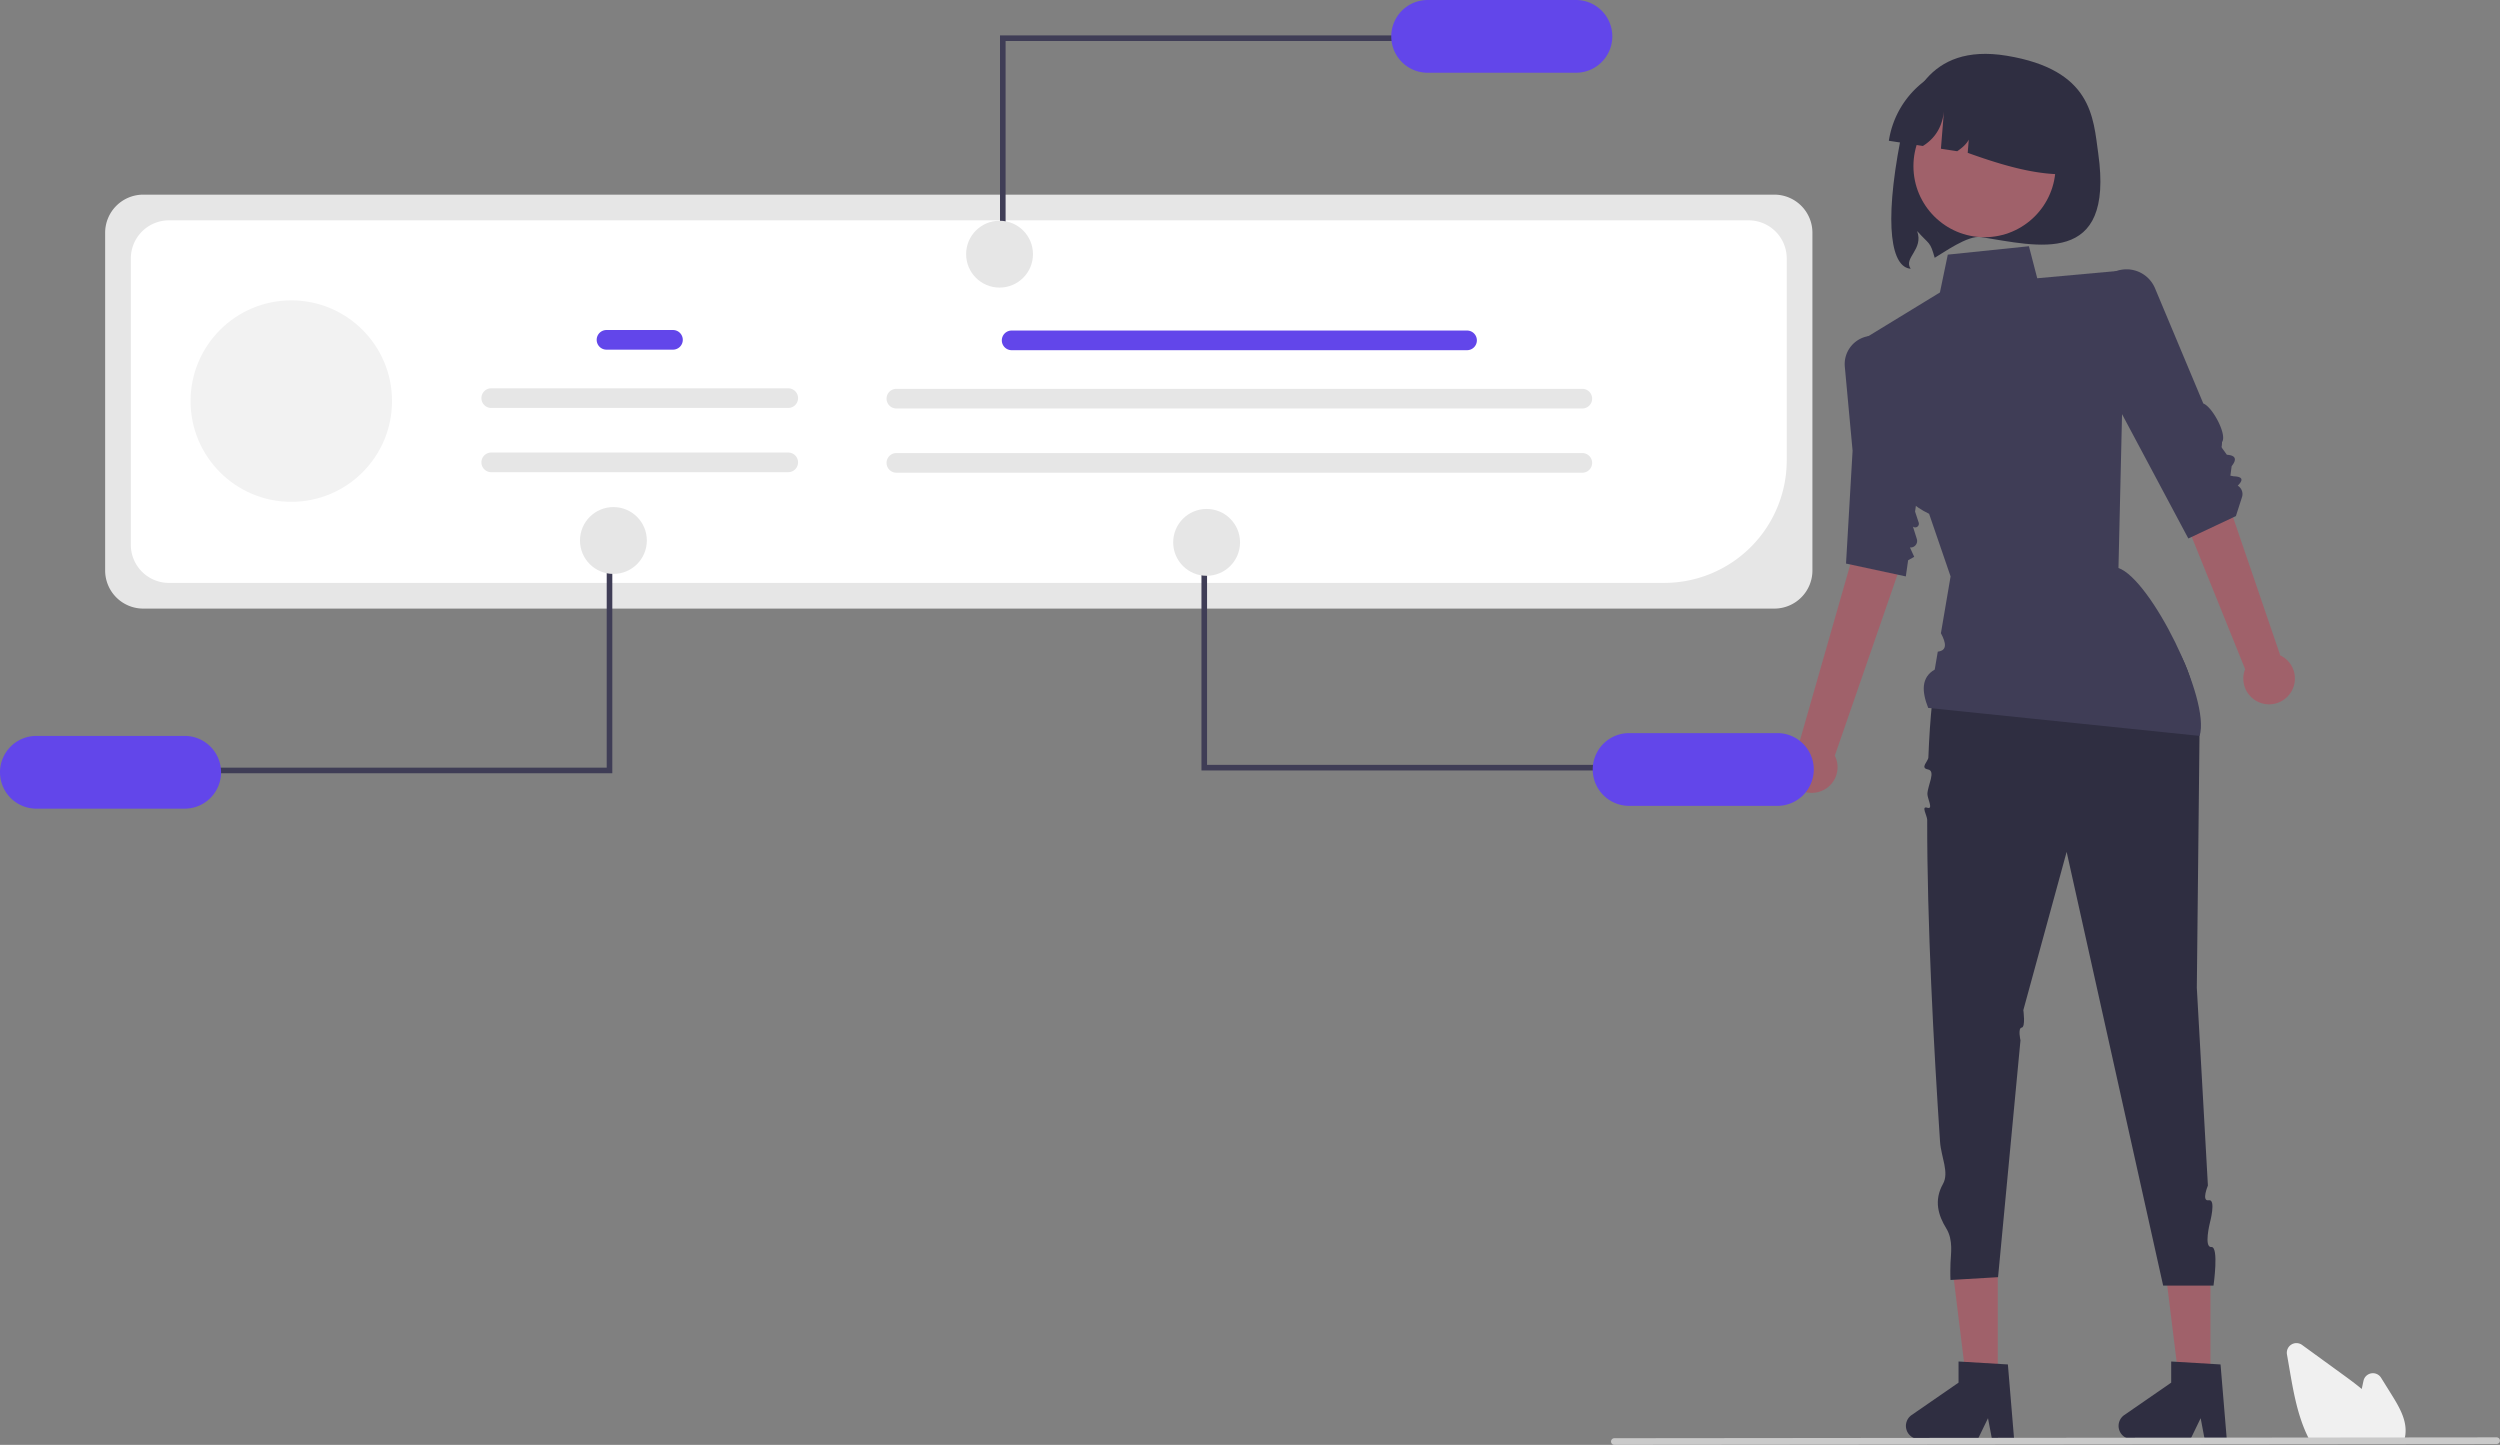 <svg xmlns="http://www.w3.org/2000/svg" data-name="Layer 1" width="893.458" height="516.372" viewBox="0 0 893.458 516.372" xmlns:xlink="http://www.w3.org/1999/xlink"><rect x="0" y="0" width="893.458" height="516.372" fill="#808080" stroke="none"/><path d="M902.803,246.369c5.76,40.743-21.78,33.068-41.865,29.918-4.786-.752-13.556,5.683-16.581,7.402-1.698-6.034-1.798-4.521-6.277-9.565,2.415,6.638-5.014,9.595-2.308,13.475-6.723-.478-9.697-14.792-3.664-46.004,2.655-13.734,9.577-34.783,37.918-30.132C900.731,216.506,900.999,233.612,902.803,246.369Z" transform="translate(-152.929 -191.556)" fill="#2f2e41"/><circle cx="709.232" cy="59.375" r="25.401" fill="#a0616a"/><path d="M827.973,241.867v0l12.167,1.859c5.366-3.361,7.41-8.348,7.665-14.21l-1.224,15.194,5.816.889c3.796-2.532,5.492-5.275,4.471-8.289l-.714,8.863c15.501,5.585,30.527,9.704,43.212,6.604l0,0a32.944,32.944,0,0,0-27.589-37.542l-6.263-.957A32.944,32.944,0,0,0,827.973,241.867Z" transform="translate(-152.929 -191.556)" fill="#2f2e41"/><path d="M787.051,409.058H204.116a13.625,13.625,0,0,1-13.609-13.609V274.726a13.625,13.625,0,0,1,13.609-13.609H787.051a13.625,13.625,0,0,1,13.609,13.609V395.449A13.625,13.625,0,0,1,787.051,409.058Z" transform="translate(-152.929 -191.556)" fill="#e6e6e6"/><path d="M747.707,399.878H213.297a13.625,13.625,0,0,1-13.609-13.609V283.913a13.625,13.625,0,0,1,13.609-13.609H777.872a13.625,13.625,0,0,1,13.609,13.609v72.192A43.823,43.823,0,0,1,747.707,399.878Z" transform="translate(-152.929 -191.556)" fill="#fff"/><path d="M677.229,316.707H514.476a3.51,3.51,0,1,1,0-7.02H677.229a3.51,3.51,0,0,1,0,7.02Z" transform="translate(-152.929 -191.556)" fill="#6246ea"/><path d="M718.423,337.54H473.282a3.51,3.51,0,1,1,0-7.02H718.423a3.51,3.51,0,0,1,0,7.02Z" transform="translate(-152.929 -191.556)" fill="#e6e6e6"/><path d="M718.423,360.495H473.282a3.51,3.51,0,1,1,0-7.02H718.423a3.51,3.51,0,0,1,0,7.02Z" transform="translate(-152.929 -191.556)" fill="#e6e6e6"/><polygon points="359.383 89.694 357.383 89.694 357.383 12.651 502.04 12.651 502.04 14.651 359.383 14.651 359.383 89.694" fill="#3f3d56"/><path d="M716.142,191.556h-53a13,13,0,0,0,0,26h53a13,13,0,0,0,0-26Z" transform="translate(-152.929 -191.556)" fill="#6246ea"/><circle cx="357.223" cy="90.834" r="11.946" fill="#e6e6e6"/><polygon points="789.981 495.189 778.943 495.189 773.69 452.616 789.981 452.616 789.981 495.189" fill="#a0616a"/><path d="M948.736,705.87h-7.916l-1.413-7.473-3.619,7.473H914.795a4.719,4.719,0,0,1-2.682-8.603l16.765-11.579V678.133l17.634,1.053Z" transform="translate(-152.929 -191.556)" fill="#2f2e41"/><polygon points="713.981 495.189 702.943 495.189 697.69 452.616 713.981 452.616 713.981 495.189" fill="#a0616a"/><path d="M872.736,705.87h-7.916l-1.413-7.473-3.619,7.473H838.795a4.719,4.719,0,0,1-2.682-8.603l16.765-11.579V678.133l17.634,1.053Z" transform="translate(-152.929 -191.556)" fill="#2f2e41"/><path d="M971.398,439.355a9.157,9.157,0,0,0-3.547-13.586l-26.908-78.753-16.032,8.415,30.385,75.259a9.207,9.207,0,0,0,16.102,8.665Z" transform="translate(-152.929 -191.556)" fill="#a0616a"/><path d="M803.102,474.512a9.157,9.157,0,0,0,5.56-12.894L835.885,382.973l-17.816-3.226-22.334,78.028a9.207,9.207,0,0,0,7.366,16.737Z" transform="translate(-152.929 -191.556)" fill="#a0616a"/><path d="M846.036,427.556s70.993-18.125,68-12l0,0S935.955,408.772,939,454l-.964,90.556,3.961,70.696s-2.415,5.755.294,5.251.445,7.94.445,7.94-2.281,8.987.492,8.772S944,651,944,651H926L891.511,496.002,876.036,552.556s.852,6.061-.592,6.252-.431,4.548-.431,4.548l-.542,5.725L867,648l-17,1s-.134-1.732,0-6c.099-3.171,1.075-8.237-1.497-12.412-2.857-4.638-4.515-10.003-1.188-15.913,2.303-4.09-.689-9.724-1.045-15.048-2.246-33.59-4.662-78.417-4.592-115.053.003-1.462-2.282-5.117.02-4.346s.031-3.297.055-4.915c.044-3,3.141-8.231.194-8.772s.093-2.876.148-4.279C842.675,447.447,843.903,435.248,846.036,427.556Z" transform="translate(-152.929 -191.556)" fill="#2f2e41"/><path d="M878.036,279.556l-29,3-2.81,13.521-27.525,16.812,9.525,25.755s-7.737,26.08,14.131,36.54l7.679,22.372-2.705,15.894-.751,4.412c1.919,3.562,2.256,6.181-1.121,6.584l-1.089,6.401c-4.841,2.802-4.676,7.782-2.334,13.71l97,10c3.99-13.029-17.543-56.049-29-60l1.492-64.272L914,288l-33,3Z" transform="translate(-152.929 -191.556)" fill="#3f3d56"/><path d="M906.45,289.898l0,0a11.038,11.038,0,0,1,16.646,4.681l17.257,41.184c3.262,1.18,8.626,11.22,6.683,13.793.041,2.72-.902.744,1.733,4.518,3.001.213,3.784,1.476,1.713,4.089l-.446,3.393,1.222.23c3.271.117,3.44,1.336,1.399,3.339h0a3.503,3.503,0,0,1,1.53,4.074L952,376l-17,8-27.964-52.444L902.521,302.561A11.038,11.038,0,0,1,906.45,289.898Z" transform="translate(-152.929 -191.556)" fill="#3f3d56"/><path d="M828.948,314.021l0,0a10.129,10.129,0,0,0-16.714,8.591c1.346,14.55,2.778,30.032,2.778,30.032l-2.346,40.321,21.37,4.591.825-5.782,2.175-1.218-1.524-3.345h0a2.341,2.341,0,0,0,2.461-3.033l-1.395-4.432h0a1.305,1.305,0,0,0,2.062-1.422l-1.298-3.933,5.671-39.748L830.773,316.101A10.129,10.129,0,0,0,828.948,314.021Z" transform="translate(-152.929 -191.556)" fill="#3f3d56"/><polygon points="431.383 198.306 429.383 198.306 429.383 275.349 574.04 275.349 574.04 273.349 431.383 273.349 431.383 198.306" fill="#3f3d56"/><path d="M801.142,466.556a13.012,13.012,0,0,0-13-13h-53a13,13,0,0,0,0,26h53A13.012,13.012,0,0,0,801.142,466.556Z" transform="translate(-152.929 -191.556)" fill="#6246ea"/><circle cx="431.223" cy="193.834" r="11.946" fill="#e6e6e6"/><polygon points="216.83 199.306 218.83 199.306 218.83 276.349 74.173 276.349 74.173 274.349 216.83 274.349 216.83 199.306" fill="#3f3d56"/><path d="M165.929,480.556h53a13,13,0,1,0,0-26h-53a13,13,0,0,0,0,26Z" transform="translate(-152.929 -191.556)" fill="#6246ea"/><circle cx="219.223" cy="193.166" r="11.946" fill="#e6e6e6"/><path d="M1011.893,706.903H978.707l-.143-.259c-.424-.77-.834-1.585-1.217-2.423-3.418-7.318-4.863-15.688-6.138-23.073l-.96-5.566a3.437,3.437,0,0,1,5.41-3.362q7.565,5.505,15.136,10.999c1.911,1.391,4.094,3,6.184,4.739.202-.979.413-1.962.624-2.931a3.439,3.439,0,0,1,6.281-1.086l3.883,6.238c2.832,4.556,5.332,9.045,4.822,13.887a.756.756,0,0,1-.013.176,10.947,10.947,0,0,1-.563,2.331Z" transform="translate(-152.929 -191.556)" fill="#f0f0f0"/><path d="M1045.202,707.621l-315.358.307a1.191,1.191,0,0,1,0-2.381l315.358-.307a1.191,1.191,0,0,1,0,2.381Z" transform="translate(-152.929 -191.556)" fill="#cacaca"/><circle cx="104.106" cy="143.346" r="36" fill="#f2f2f2"/><path d="M393.436,316.518H369.683a3.51,3.51,0,1,1,0-7.02h23.753a3.51,3.51,0,0,1,0,7.02Z" transform="translate(-152.929 -191.556)" fill="#6246ea"/><path d="M434.63,337.351H328.489a3.51,3.51,0,1,1,0-7.02H434.63a3.51,3.51,0,0,1,0,7.02Z" transform="translate(-152.929 -191.556)" fill="#e6e6e6"/><path d="M434.63,360.306H328.489a3.51,3.51,0,1,1,0-7.02H434.63a3.51,3.51,0,0,1,0,7.02Z" transform="translate(-152.929 -191.556)" fill="#e6e6e6"/></svg>